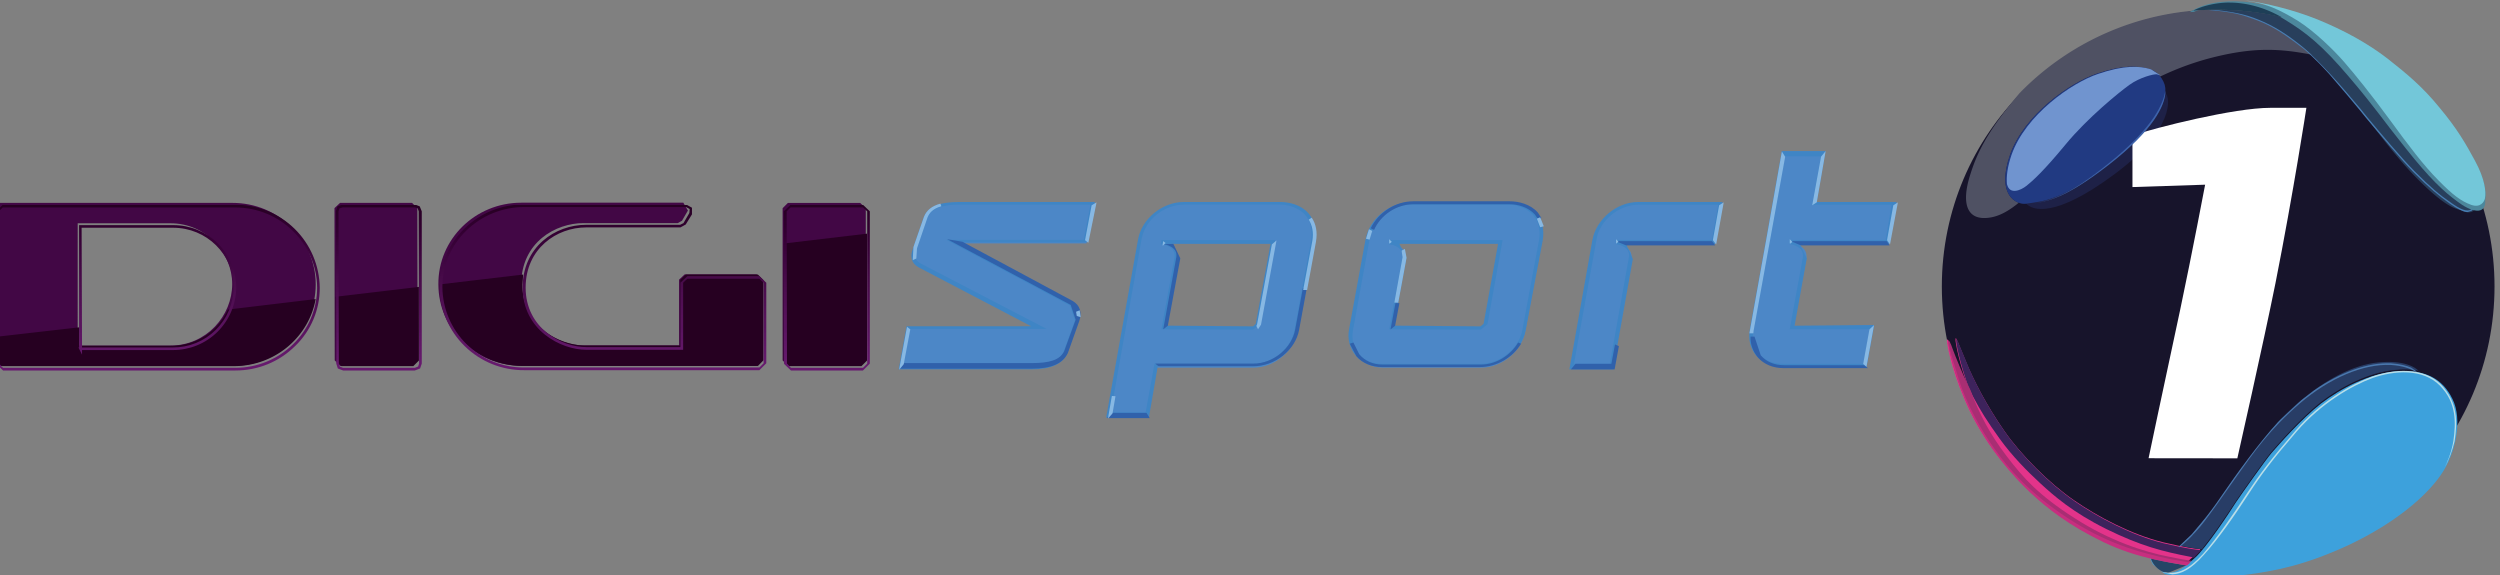 <svg width="200mm" height="173.968" viewBox="0 0 200 46.029" xmlns="http://www.w3.org/2000/svg">
    <rect x="0" y="0" width="200" height="46.029" fill="#808080" stroke="none"/>
    <defs>
        <clipPath id="a">
            <path d="M227 454h11v3h-11z"/>
        </clipPath>
        <clipPath id="b">
            <path d="M233.36 454.73c-.27 0-.52.102-.71.29a.979.979 0 0 0-.294.694 1 1 0 0 0 1.008.985h2.793l.082-.082v-.957l-.082-.078h-.856l-.082.078v.765h-1.117c-.293 0-.722-.222-.722-.707 0-.465.37-.715.718-.715h1.121l.063-.035.074-.12v-.079l-.07-.039zm-.969.984a.93.93 0 0 1 .282-.671.983.983 0 0 1 .687-.282h1.926l.043.024-.004.047-.07.12-.04.02h-1.117c-.367 0-.754.262-.754.746 0 .504.453.739.758.739h1.149v-.797l.05-.047h.856l.05.047v.957l-.05.05h-2.797a.963.963 0 0 1-.969-.953m-1.183-.984l-.063.023-.02.059.005 1.809.019.058.063.024h.851l.063-.024.02-.058v-1.809l-.024-.059-.059-.023zm-.036 1.926l-.011-.035-.004-1.809.011-.035.04-.012h.855l.035.012.012.035.004 1.809-.012.035-.039.015h-.852zm5.356-1.922l-.082.078.004 1.812.082.079h.855l.082-.082v-1.809l-.082-.078zm-.043 1.887l-.004-1.809.047-.047h.86l.05.047v1.809l-.05.05h-.856zm-9.317-1.887l-.082.082.004 1.808.082.079h2.758c.27 0 .52-.102.711-.29a.957.957 0 0 0 .293-.695.997.997 0 0 0-1.004-.984zm-.05 1.89v-1.808l.05-.05h2.762c.535 0 .969.429.973.952a.934.934 0 0 1-.285.672.976.976 0 0 1-.688.281h-2.758zm.957-1.648v1.453h-.008l.043.086v-.055h1.078a.75.75 0 0 0 .754-.746.745.745 0 0 0-.75-.738zm.03.031h1.087c.398 0 .719.317.719.707a.718.718 0 0 1-.723.715h-1.078z"/>
        </clipPath>
        <linearGradient id="c" x1="0" x2="1" gradientTransform="matrix(0 -1.972 1.972 0 241.42 456.71)" gradientUnits="userSpaceOnUse">
            <stop stop-color="#681a6f" offset="0"/>
            <stop stop-color="#67196e" offset=".016"/>
            <stop stop-color="#67196e" offset=".031"/>
            <stop stop-color="#66196d" offset=".047"/>
            <stop stop-color="#65196c" offset=".063"/>
            <stop stop-color="#64186b" offset=".078"/>
            <stop stop-color="#63186a" offset=".094"/>
            <stop stop-color="#621769" offset=".109"/>
            <stop stop-color="#611768" offset=".125"/>
            <stop stop-color="#611767" offset=".141"/>
            <stop stop-color="#601666" offset=".156"/>
            <stop stop-color="#5f1665" offset=".172"/>
            <stop stop-color="#5e1564" offset=".188"/>
            <stop stop-color="#5d1563" offset=".203"/>
            <stop stop-color="#5c1562" offset=".219"/>
            <stop stop-color="#5b1461" offset=".234"/>
            <stop stop-color="#5a1460" offset=".242"/>
            <stop stop-color="#59135f" offset=".25"/>
            <stop stop-color="#59135e" offset=".258"/>
            <stop stop-color="#58135d" offset=".266"/>
            <stop stop-color="#58135d" offset=".281"/>
            <stop stop-color="#58135c" offset=".297"/>
            <stop stop-color="#57125b" offset=".313"/>
            <stop stop-color="#56125a" offset=".328"/>
            <stop stop-color="#551159" offset=".344"/>
            <stop stop-color="#541158" offset=".359"/>
            <stop stop-color="#531057" offset=".375"/>
            <stop stop-color="#521056" offset=".391"/>
            <stop stop-color="#510f55" offset=".398"/>
            <stop stop-color="#510f54" offset=".406"/>
            <stop stop-color="#500f53" offset=".414"/>
            <stop stop-color="#500f53" offset=".422"/>
            <stop stop-color="#4f0e52" offset=".438"/>
            <stop stop-color="#4e0e51" offset=".453"/>
            <stop stop-color="#4d0e50" offset=".469"/>
            <stop stop-color="#4c0d4f" offset=".484"/>
            <stop stop-color="#4b0d4e" offset=".492"/>
            <stop stop-color="#4b0d4d" offset=".5"/>
            <stop stop-color="#4a0c4c" offset=".508"/>
            <stop stop-color="#4a0c4c" offset=".516"/>
            <stop stop-color="#490c4b" offset=".531"/>
            <stop stop-color="#480b4a" offset=".547"/>
            <stop stop-color="#470b49" offset=".563"/>
            <stop stop-color="#460a48" offset=".578"/>
            <stop stop-color="#450947" offset=".586"/>
            <stop stop-color="#450947" offset=".594"/>
            <stop stop-color="#440946" offset=".602"/>
            <stop stop-color="#440945" offset=".609"/>
            <stop stop-color="#430844" offset=".617"/>
            <stop stop-color="#420844" offset=".625"/>
            <stop stop-color="#410843" offset=".641"/>
            <stop stop-color="#400742" offset=".648"/>
            <stop stop-color="#400742" offset=".656"/>
            <stop stop-color="#3f0641" offset=".664"/>
            <stop stop-color="#3f0640" offset=".672"/>
            <stop stop-color="#3e063f" offset=".688"/>
            <stop stop-color="#3d053e" offset=".695"/>
            <stop stop-color="#3d053e" offset=".703"/>
            <stop stop-color="#3c043d" offset=".711"/>
            <stop stop-color="#3c043c" offset=".719"/>
            <stop stop-color="#3b033b" offset=".727"/>
            <stop stop-color="#3b033b" offset=".734"/>
            <stop stop-color="#3a033a" offset=".742"/>
            <stop stop-color="#390339" offset=".75"/>
            <stop stop-color="#380238" offset=".766"/>
            <stop stop-color="#380238" offset=".773"/>
            <stop stop-color="#370137" offset=".781"/>
            <stop stop-color="#370136" offset=".789"/>
            <stop stop-color="#360135" offset=".797"/>
            <stop stop-color="#350034" offset=".813"/>
            <stop stop-color="#350034" offset=".82"/>
            <stop stop-color="#340033" offset=".828"/>
            <stop stop-color="#330032" offset=".836"/>
            <stop stop-color="#320031" offset=".844"/>
            <stop stop-color="#320031" offset=".852"/>
            <stop stop-color="#310030" offset=".859"/>
            <stop stop-color="#31002f" offset=".867"/>
            <stop stop-color="#30002e" offset=".875"/>
            <stop stop-color="#2f002d" offset=".891"/>
            <stop stop-color="#2f002d" offset=".898"/>
            <stop stop-color="#2e002c" offset=".906"/>
            <stop stop-color="#2d002b" offset=".914"/>
            <stop stop-color="#2c002a" offset=".922"/>
            <stop stop-color="#2c002a" offset=".93"/>
            <stop stop-color="#2b0029" offset=".938"/>
            <stop stop-color="#2b0028" offset=".945"/>
            <stop stop-color="#2a0027" offset=".953"/>
            <stop stop-color="#2a0026" offset=".961"/>
            <stop stop-color="#290025" offset=".969"/>
            <stop stop-color="#280025" offset=".977"/>
            <stop stop-color="#270024" offset=".984"/>
            <stop stop-color="#270023" offset=".992"/>
            <stop stop-color="#260022" offset="1"/>
        </linearGradient>
    </defs>
    <path d="M199.562 22.916c0 12.23-9.89 22.12-22.095 22.12-12.205 0-22.12-9.89-22.12-22.12 0-12.205 9.916-22.096 22.12-22.096s22.095 9.89 22.095 22.096" fill="#17142b"/>
    <path d="M185.628 36.85c-2.656 3.603-1.71 5.944 1.789 4.839 2.84-.895 5.944-3.735 7.207-6.155 1.105-2.13.656-3.709-1.132-3.735-2.104-.019-5.629 2.025-7.864 5.05" fill="#7fcce6"/>
    <path d="M177.42.775a22.04 22.04 0 0 0-15.86 6.68c-2.735 3.236-3.472 4.972-3.998 6.708-.578 1.92-.368 3.577 1.684 3.235 2.025-.342 4.05-2.867 6.76-6.102 2.735-3.21 6.76-5.655 11.152-6.734 4.392-1.078 6.839-.578 12.415 1V4.406A22.154 22.154 0 0 0 177.42.776" fill="#4f5163"/>
    <path d="M196.89 16.808c.815.446 1.368.057 1.21-.947-.153-.973-1.21-3.104-1.21-3.104s-2.526-4.892-7.023-8.048c-2.21-1.525-4.787-2.552-6.813-3.21a21.752 21.752 0 0 0-5.576-.71h-.737c.896.077 2.158.21 3.052.526 1.473.5 2.314.815 4.603 2.604 0 0 .895.736 2.025 1.999 1.132 1.288 1.999 2.367 3.183 3.866 1.183 1.525 2.367 3.104 3.813 4.55 1.474 1.474 2.605 2.341 3.472 2.473" fill="#283f5c"/>
    <path d="M198.035 16.044l-.342.71c-.317.21-.842.02-1.63-.551-.92-.63-1.605-1.21-2.92-2.525-1.131-1.157-2.682-2.999-3.814-4.366l-.551-.684-.02-.019c-1.156-1.368-3.076-3.682-4.655-4.945-1.63-1.315-2.735-1.842-3.866-2.262-1-.368-2.236-.525-2.999-.605h-.578c.895.076 2.157.21 3.051.527 1.474.5 2.315.815 4.603 2.604 0 0 .893.736 2.025 1.999l1.42 1.657.92 1.105.02.019.551.683c1.132 1.342 2.683 3.209 3.814 4.366 1.315 1.315 2.026 1.894 2.946 2.552.605.421 1.078.658 1.393.658l.342-.114.237-.315.057-.5" fill="#477db3"/>
    <path d="M172.077 44.675c.133.5.71 1.13 1.368 1.156.683.02 1.315-.421 2.157-1.21.868-.763 2.735-3.577 3.261-4.419.552-.815 2.315-3.314 2.867-3.971.579-.659 2.368-2.71 3.946-3.946 1.578-1.21 3.919-2.446 6.102-2.577 2.236-.153 3.63.578 4.419 2.21.815 1.604.29 4.365-.947 6.101-1.21 1.737-3.656 3.814-7.233 5.524-3.577 1.683-6.102 2.157-8.417 2.446-2.341.29-3.92.153-4.735.134-.815-.058-1.156-.058-1.683-.21l-.947-.764-.236-.473z" fill="#3da1dc"/>
    <path d="M175.512 44.484l.527-.552c-.368-.019-1.237-.133-2.999-.551-2.551-.632-5.234-2.052-7.128-3.367-1.92-1.315-4.208-3.577-5.576-5.55-1.393-1.999-2.472-4.077-3.077-5.576-.632-1.498-.788-2-.815-1.788-.057.236.368 2.209 1.052 3.971-.737-1.578-1.106-2.498-1.342-3.13-.21-.605-.42-1.078-.395-.578.057.527.473 2.71 1.815 5.523 1.368 2.815 3.314 5.024 4.708 6.34 1.393 1.314 3.156 2.682 5.892 3.997 2.709 1.315 5.366 1.63 6.654 1.869l.684-.605" fill="#e3338a"/>
    <path d="M165.969 40.094c-1.92-1.315-4.209-3.577-5.576-5.55-1.394-1.973-2.473-4.077-3.078-5.576-.632-1.5-.788-2-.815-1.789-.057.21.342 2.026.974 3.762l.341.736c.659 1.237 1.157 2.026 2.157 3.42 1.025 1.42 2.21 2.604 3.262 3.577 1.025.947 2.577 2.315 5.286 3.656 2.736 1.342 4.472 1.789 6.813 2.236l.21.057.019-.057.527-.552c-.369-.019-1.21-.133-2.999-.551-2.551-.632-5.208-2.052-7.128-3.367" fill="#3d235c"/>
    <path d="M175.321 44.866c-.42-.058-.946-.153-1.737-.317-2.077-.395-4.813-1.289-7.627-3.104-2.841-1.815-4.077-3.183-5.419-4.945-1.342-1.762-2.183-3.367-2.84-5.129l-.29-.71.19.5c-.737-1.578-1.105-2.498-1.342-3.13-.21-.605-.42-1.078-.395-.578.058.5.474 2.736 1.816 5.524 1.366 2.814 3.314 5.023 4.708 6.339 1.393 1.315 3.156 2.682 5.891 3.998 2.736 1.315 5.366 1.63 6.655 1.866l.395-.316" fill="#a82e73"/>
    <path d="M190.018 29.023c-3.051.396-6.128 2.999-7.654 4.63-1.498 1.63-3.367 4.208-4.55 5.944a28.638 28.638 0 0 1-2.367 3.051l-1.052 1c.973.21 1.498.264 1.762.29l.92-1.21.133-.19.02-.02c.683-.973 1.368-1.999 1.656-2.446.552-.815 2.315-3.314 2.867-3.971.578-.659 2.367-2.71 3.946-3.946 1.578-1.21 3.919-2.446 6.128-2.577a5.845 5.845 0 0 1 1.657.076c-.369-.342-1.315-.893-3.472-.632M176.085 43.911l-.134.153zM175.512 44.675l.096-.096z" fill="#283d66"/>
    <path d="M172.077 44.675c.133.5.71 1.13 1.368 1.156l1.474-.605a30.71 30.71 0 0 1-2.841-.551" fill="#264566"/>
    <path d="M192.881 29.405c-.368-.153-.895-.29-1.605-.341-1.842-.077-4.05.71-6.129 2.156l-1.025.789-.21.19-1.473 1.369-.19.19c-1.5 1.63-3.368 4.21-4.551 5.945-.5.737-1.025 1.447-1.552 2.078l-.552.657-.263.315-1.052 1 .077.02c.683-.552 1-.896 1.105-1.028l.133-.133c.527-.552 1-1.21 1.816-2.341l1.578-2.236c1.288-1.815 2.604-3.709 4.998-5.76 2.367-2.026 5.076-3.183 7.285-3.078.974.058 1.579.315 1.947.525l.153.02-.5-.342" fill="#4a78ae"/>
    <path d="M174.94 45.247l.29-.236-1.525-.264c-2.789-.578-5.287-1.342-8.312-3.314-3.051-1.999-4.708-3.945-5.813-5.497-1.105-1.525-2.262-3.656-2.867-5.55-.578-1.92-.737-2.367-.815-2.946l-.02-.057v.134c.058.5.474 2.735 1.816 5.523 1.369 2.814 3.314 5.024 4.708 6.34 1.394 1.314 3.157 2.682 5.892 3.997 2.736 1.315 5.366 1.63 6.655 1.867" fill="#c72e7f"/>
    <path d="M195.554 37.422c.368-.632.631-1.369.815-2.13.236-1.526.263-3.13-1.106-4.551-1.393-1.393-3.76-1.237-5.523-.605-1.657.605-4.13 2.025-6.076 4.287-1.973 2.288-2.92 3.55-3.84 4.945-1.132 1.735-2.446 3.656-3.604 4.971-1.237 1.342-2.025 1.552-2.84 1.474l-.422-.058.19.058.632.133c.71-.019 1.474-.368 2.525-1.551 1.184-1.289 2.5-3.21 3.63-4.945.92-1.42 1.842-2.657 3.814-4.945 1.946-2.236 4.393-3.656 6.05-4.261 1.71-.605 4.024-.788 5.392.605 1.341 1.368 1.288 2.946 1.078 4.445-.153.92-.5 1.71-.71 2.13" fill="#b8dee8"/>
    <path d="M198.035 12.99c-.764-1.42-1.474-2.63-2.84-4.26-1.343-1.657-2.579-2.684-4.183-3.946-1.605-1.262-3.499-2.262-5.55-3.104-2.078-.842-4.261-1.315-5.523-1.498-1.21-.153-3.236-.191-4.761.788l.341-.019c.815-.422 1.947-.658 2.946-.658 1.025 0 2.683.263 4.34 1.288 1.683 1.025 2.946 2.025 5.076 4.524 2.157 2.525 2.657 3.367 4.577 5.76 1.92 2.42 3.025 3.446 4.103 4.235 1.052.815 2.341 1.237 2.262-.134.096-.5 0-1.525-.788-2.972" fill="#4c879c"/>
    <path d="M198.798 15.853c.096-.5 0-1.525-.788-2.972-.763-1.42-1.474-2.63-2.84-4.26-1.343-1.657-2.578-2.683-4.183-3.946-1.605-1.237-3.498-2.262-5.55-3.104C183.36.73 181.176.256 179.914.073l-.264-.02c1.657.21 2.736.738 4.13 1.58 1.393.868 2.972 2.42 3.787 3.366.842.973 2.104 2.525 3.63 4.603 1.498 2.051 2.71 3.656 3.893 4.84 1.156 1.183 1.815 1.656 2.604 1.946.763.263 1.051-.263 1.105-.527" fill="#73c7d9"/>
    <path d="M178.375.202c-1 0-2.13.237-2.946.659h-.133A25.393 25.393 0 0 1 177.4.784c1.762 0 3.498.21 5.155.605-1.63-.946-3.182-1.183-4.182-1.183" fill="#1e3f57"/>
    <path d="M173.222 7.455c.422.29.763 2.894-4.05 6.47-4.814 3.578-6.576 2.894-7.076 2.368-.815.114-2.42-.71-1.288-3.92 1.131-3.208 4.813-5.76 6.917-6.47 2.078-.71 3.314-.658 4.235-.368.895.263 1.262 1.183 1.262 1.552v.368" fill="#1e2147"/>
    <path d="M68.816 16.235l.446.42v12.178l-.446.447h-5.76l-.447-.447V16.655l.422-.42zm-14.151-.019H41.698c-3.682 0-6.655 2.92-6.628 6.523 0 3.604 2.972 6.523 6.654 6.523h18.807l.446-.42v-6.444l-.446-.446h-5.76l-.447.421v5.26h-7.628c-1.894 0-4.998-1.446-4.998-4.865 0-3.42 2.788-4.919 4.972-4.919h7.548l.342-.19.473-.816-.368-.631m-21.7.019h-5.76l-.447.42.02 12.178.421.446h5.76l.447-.446-.02-12.178-.42-.42M6.214 27.646h7.417c2.893 0 4.945-2.393 4.945-4.918 0-2.5-2.078-4.866-4.945-4.866H6.215zm12.388-11.415c3.656 0 6.655 2.92 6.655 6.523s-2.972 6.523-6.655 6.523H.033l-.473-.422V16.651l.447-.42z" fill="#420745"/>
    <path d="M62.708 19.48l6.654-.788v10.152l-.446.447h-5.76l-.447-.447zm-35.824 9.364l.421.446h5.76l.447-.446v-5.892l-6.654.788zm-27.224 0l.473.446h18.57c3.288 0 5.997-2.314 6.55-5.365l-7.024.841a4.946 4.946 0 0 1-4.524 2.893H6.341v-1.473l-6.681.763zm61.416-.02v-6.417l-.447-.447h-5.76l-.446.422v5.26h-7.628c-1.92 0-4.998-1.446-4.998-4.865l.057-.815-6.68.79c0 3.603 2.972 6.523 6.654 6.523h18.807z" fill="#260021"/>
    <g transform="translate(-1529.53 -3045.797) scale(6.734)" clip-path="url(#a)">
        <g clip-path="url(#b)">
            <path d="M227.09 456.71h10.383v-1.973H227.09z" fill="url(#c)"/>
        </g>
    </g>
    <path d="M120.732 16.235H113c-1.63 0-3.21 1.342-3.525 2.92l-1.315 7.285c-.29 1.606.815 2.973 2.472 2.973h7.891c1.63 0 3.21-1.315 3.498-2.894l1.315-7.312c.342-2.183-1.446-2.972-2.604-2.972m-1.815 9.732l-.395.315-7.128-.02 1.025-5.575c.19-1-1.052-1.21-1.052-1.21v-.058h8.76zm-26.382 3.446h7.76c1.656 0 3.208-1.315 3.498-2.894l1.341-7.312c.315-2.183-1.473-2.972-2.63-2.972h-7.707c-1.657 0-3.235 1.342-3.524 2.92l-2.525 14.124h3.103zm8.154-3.446l-.368.315-7.155-.02 1.027-5.575c.153-1-1.078-1.21-1.078-1.21v-.058h8.785zm28.302 3.446l1.525-8.707c.153-1-1.105-1.236-1.105-1.236v-.058l7.68-.019.606-3.156h-6.55c-1.656 0-3.235 1.369-3.524 2.946l-1.815 10.232zm13.756-17.045h3.183l-.71 3.867h6.392l-.527 3.156-7.602.02v.057s1.184.21 1.025 1.21l-1.052 5.576 6.366.02-.552 3.13h-6.602c-1.656 0-2.761-1.343-2.472-2.947l1.342-7.26zm-55.84 7.102H76.411l9.337 4.945.473 1.369-.92 2.551c-.395.788-1.315 1.078-2.761 1.078H72.15l.578-3.261h10.469L73.65 21.26c-.473-.264-.632-.632-.395-1.342l.842-2.499c.29-.683.973-1.183 2.709-1.183h10.679z" fill="#4c87c7"/>
    <path d="M91.911 33.413h-3.42l2.552-14.256c.29-1.656 1.947-2.998 3.656-2.998h7.733c.684 0 1.63.21 2.236.895.5.552.658 1.262.552 2.157l-1.342 7.18c-.29 1.657-1.946 2.92-3.656 2.92H92.62zm-3.051-.42h2.788l.71-3.892h7.865c1.578 0 3.077-1.21 3.34-2.736l1.342-7.233c.095-.788-.057-1.447-.473-1.92-.527-.605-1.394-.842-2-.842h-7.706c-1.605 0-3.104 1.21-3.393 2.736zm40.19-3.445h-3.499l1.842-10.363c.315-1.657 1.947-3.025 3.656-3.025h6.76l-.605 3.367-7.128-.02.552 1.21zm-3.13-.447h2.866l1.525-8.522c.153-.841-.895-1.025-.946-1.025l-.096-.019-.019-.341h7.707l.5-2.815h-6.365c-1.579 0-3.104 1.237-3.367 2.762zm-43.452.447H71.894l.632-3.446h9.969l-8.996-4.708c-.578-.315-.736-.842-.446-1.552l.841-2.446c.342-.868 1.237-1.237 2.841-1.237h10.863l-.632 3.235h-10.02l8.81 4.735c.579.341.764.92.527 1.605l-.92 2.578c-.395.815-1.261 1.237-2.893 1.237m-10.205-.447H82.47c1.498 0 2.288-.264 2.604-.947l.92-2.525-.395-1.183-9.89-5.261h10.995l.526-2.814H76.736c-1.92 0-2.368.631-2.552 1.078l-.841 2.473c-.29.736 0 .973.314 1.156l10.074 5.234H72.79zm77.065.21h-6.733c-.842 0-1.579-.264-2.078-.842-.5-.578-.683-1.342-.527-2.157l1.315-7.26 1.237-6.97h3.498l-.71 4.078h6.392l-.632 3.366-7.102-.019.552 1.157-.973 5.392 6.365-.058zm-6.523-16.808l-1.183 6.681-1.342 7.233c-.133.737.02 1.394.473 1.92.447.5 1.106.764 1.842.764h6.47l.5-2.762h-6.39l1.051-5.76c.134-.842-.893-1.025-.92-1.025l-.134-.02v-.34h7.68l.474-2.815h-6.365l.71-3.867zm-24.462 16.808h-7.785c-.842 0-1.579-.264-2.078-.842-.5-.578-.71-1.342-.552-2.157l1.316-7.18c.314-1.657 1.972-2.972 3.682-2.972h7.733c.683 0 1.63.21 2.236.895.473.551.658 1.261.526 2.157l-1.368 7.206c-.315 1.657-1.946 2.894-3.709 2.894m-5.418-12.941c-1.579 0-3.078 1.262-3.367 2.788l-1.315 7.233c-.133.737.02 1.42.473 1.92.447.527 1.079.79 1.842.79h7.891c1.552 0 3.078-1.21 3.34-2.735l1.343-7.233c.095-.789-.058-1.447-.474-1.92-.551-.606-1.393-.842-2-.842zm5.55 9.995l-7.339-.02 1.052-5.76c.134-.841-.895-1.024-.947-1.024l-.133-.02v-.341h9.1l-1.21 6.733zm-6.97-.317l6.943.057.237-.21 1.157-6.391h-7.891l.551 1.157zm-11.258.317l-7.338-.02 1.051-5.76c.134-.841-.895-1.024-.946-1.024l-.153-.02.057-.341h9.101l-1.237 6.733zm-6.97-.317l6.97.057.21-.21 1.183-6.391h-7.917l.552 1.157z" fill="#3f85c5"/>
    <path d="M111.952 24.252h-.316l-.395 2.104.368-.29zM129.512 27.687l-.314-.133-.29 1.552h-2.868l-.368.446h3.498zM121.687 27.496l-.237-.095c-.605 1.025-1.762 1.762-2.972 1.762h-7.89c-.764 0-1.394-.29-1.843-.815l-.473-.947-.29.095.527 1c.5.579 1.236.87 2.077.87h7.786c1.369 0 2.657-.764 3.314-1.868M143.255 19.29l.815.34h7.102l-.237-.34zM149.172 29.214h-6.47c-.737 0-1.394-.263-1.842-.788l-.5-1.5h-.317c-.02.632.19 1.183.578 1.657.5.578 1.237.868 2.078.868h6.734zM136.956 19.29h-7.706l.841.34h7.129zM85.422 28.26l.92-2.578c.236-.683.057-1.261-.527-1.605l-8.812-4.734-1.236-.21 9.89 5.26.394 1.184-.92 2.525c-.341.683-1.105.946-2.63.946h-10.18l-.367.447H82.5c1.657 0 2.525-.422 2.92-1.237M123.023 16.999c-.605-.684-1.552-.896-2.236-.896h-7.733c-1.42 0-2.788.896-3.393 2.157l.264.134c.526-1.184 1.788-2.052 3.13-2.052h7.733c.605 0 1.446.21 1.999.815l.29.422.237-.134-.29-.446M91.72 33.032h-2.788l-.368.42h3.42zM103.936 26.351l.605-3.287h-.315l-.605 3.26c-.263 1.526-1.762 2.763-3.34 2.763h-7.865l.264.21h7.6c1.711 0 3.368-1.289 3.657-2.946M93.056 26.351l.369-.29 1-5.392-.552-1.157-.868.02.152.019c.058 0 1.079.19.947 1.025z" fill="#3061ab"/>
    <path d="M111.189 19.48l.153-.134-.21-.21v.342zM104.7 17.571c.29.474.394 1.025.29 1.684l-.737 3.945h.315l.71-3.866c.133-.764 0-1.42-.342-1.92zM112.525 20.625l-.134-.71-.263.134.076.527-.658 3.63h.315zM123.214 17.38l-.264.115.264.683.29-.076zM109.28 19.098l.29.077v-.02l.21-.683-.263-.133zM144.973 16.426l.368-.237.71-4.103-.368.447zM143.255 19.48l.134-.134-.21-.21v.342zM140.01 26.351l-.057.315h.317l.019-.21 1.315-7.233 1.21-6.68-.263-.423-1.237 6.97zM129.322 19.48l.152-.153-.19-.19v.341zM93.056 19.29l-.057.34h.057l.191-.19zM100.882 25.97l1.237-6.734-.369.317-1.183 6.391-.057.134.133.263zM137.529 16.426l-.5 2.788.263.342.605-3.367zM151.463 16.426l-.5 2.788.236.342.632-3.367zM89.239 31.696l-.29-.02-.315 1.816.368-.42zM149.554 26.351l-.5 2.762.263.237.605-3.341zM87.33 16.426l-.527 2.788.264.21.658-3.235zM86.376 24.824l-.29.115.057.341.315.096zM73.015 20.816l.29-.134.057-.815.842-2.472c.134-.315.368-.683 1.105-.895l-.076-.21c-.683.19-1.105.527-1.315 1.051l-.842 2.42-.057 1.052M72.824 26.351l-.263-.21-.632 3.446.368-.447z" fill="#87b8e3"/>
    <path d="M171.886 36.658s1.078-5.155 2.525-11.862c.973-4.603 1.999-10.021 1.999-10.021l-5.813.19v-4.129c1.893-.632 8.127-2.21 11.02-2.21h2.894s-1.025 6.708-2.472 14.02c-.974 4.84-3.052 14.02-3.052 14.02z" fill="#fff"/>
    <path d="M173.222 7.455v-.368c0-.369-.369-1.289-1.262-1.552-.92-.29-2.157-.342-4.235.368-2.104.71-5.786 3.262-6.917 6.47-1.132 3.21.473 4.025 1.288 3.92 1.474-.21 2.867-.264 6.576-3.157 3.735-2.893 4.445-4.787 4.55-5.68" fill="#213a82"/>
    <path d="M173.222 7.264c-.134.92-.842 2.867-4.577 5.84-3.104 2.498-4.603 2.945-5.865 3.156 1.261-.191 2.735-.605 5.891-3.051 3.736-2.894 4.446-4.787 4.55-5.682v-.263" fill="#3d63ab"/>
    <path d="M172.077 5.546c-.92-.29-2.157-.341-4.235.369-2.104.71-5.787 3.261-6.918 6.47-.342 1-.42 1.762-.368 2.341l.019.057c.21.789 1.052.474 1.552.077.5-.395 1.393-1.21 3.13-3.314 1.735-2.104 4.26-4.156 5.102-4.761.842-.605 1.947-.868 2.183-.842l.315.096-.788-.5" fill="#7094cf"/>
</svg>
